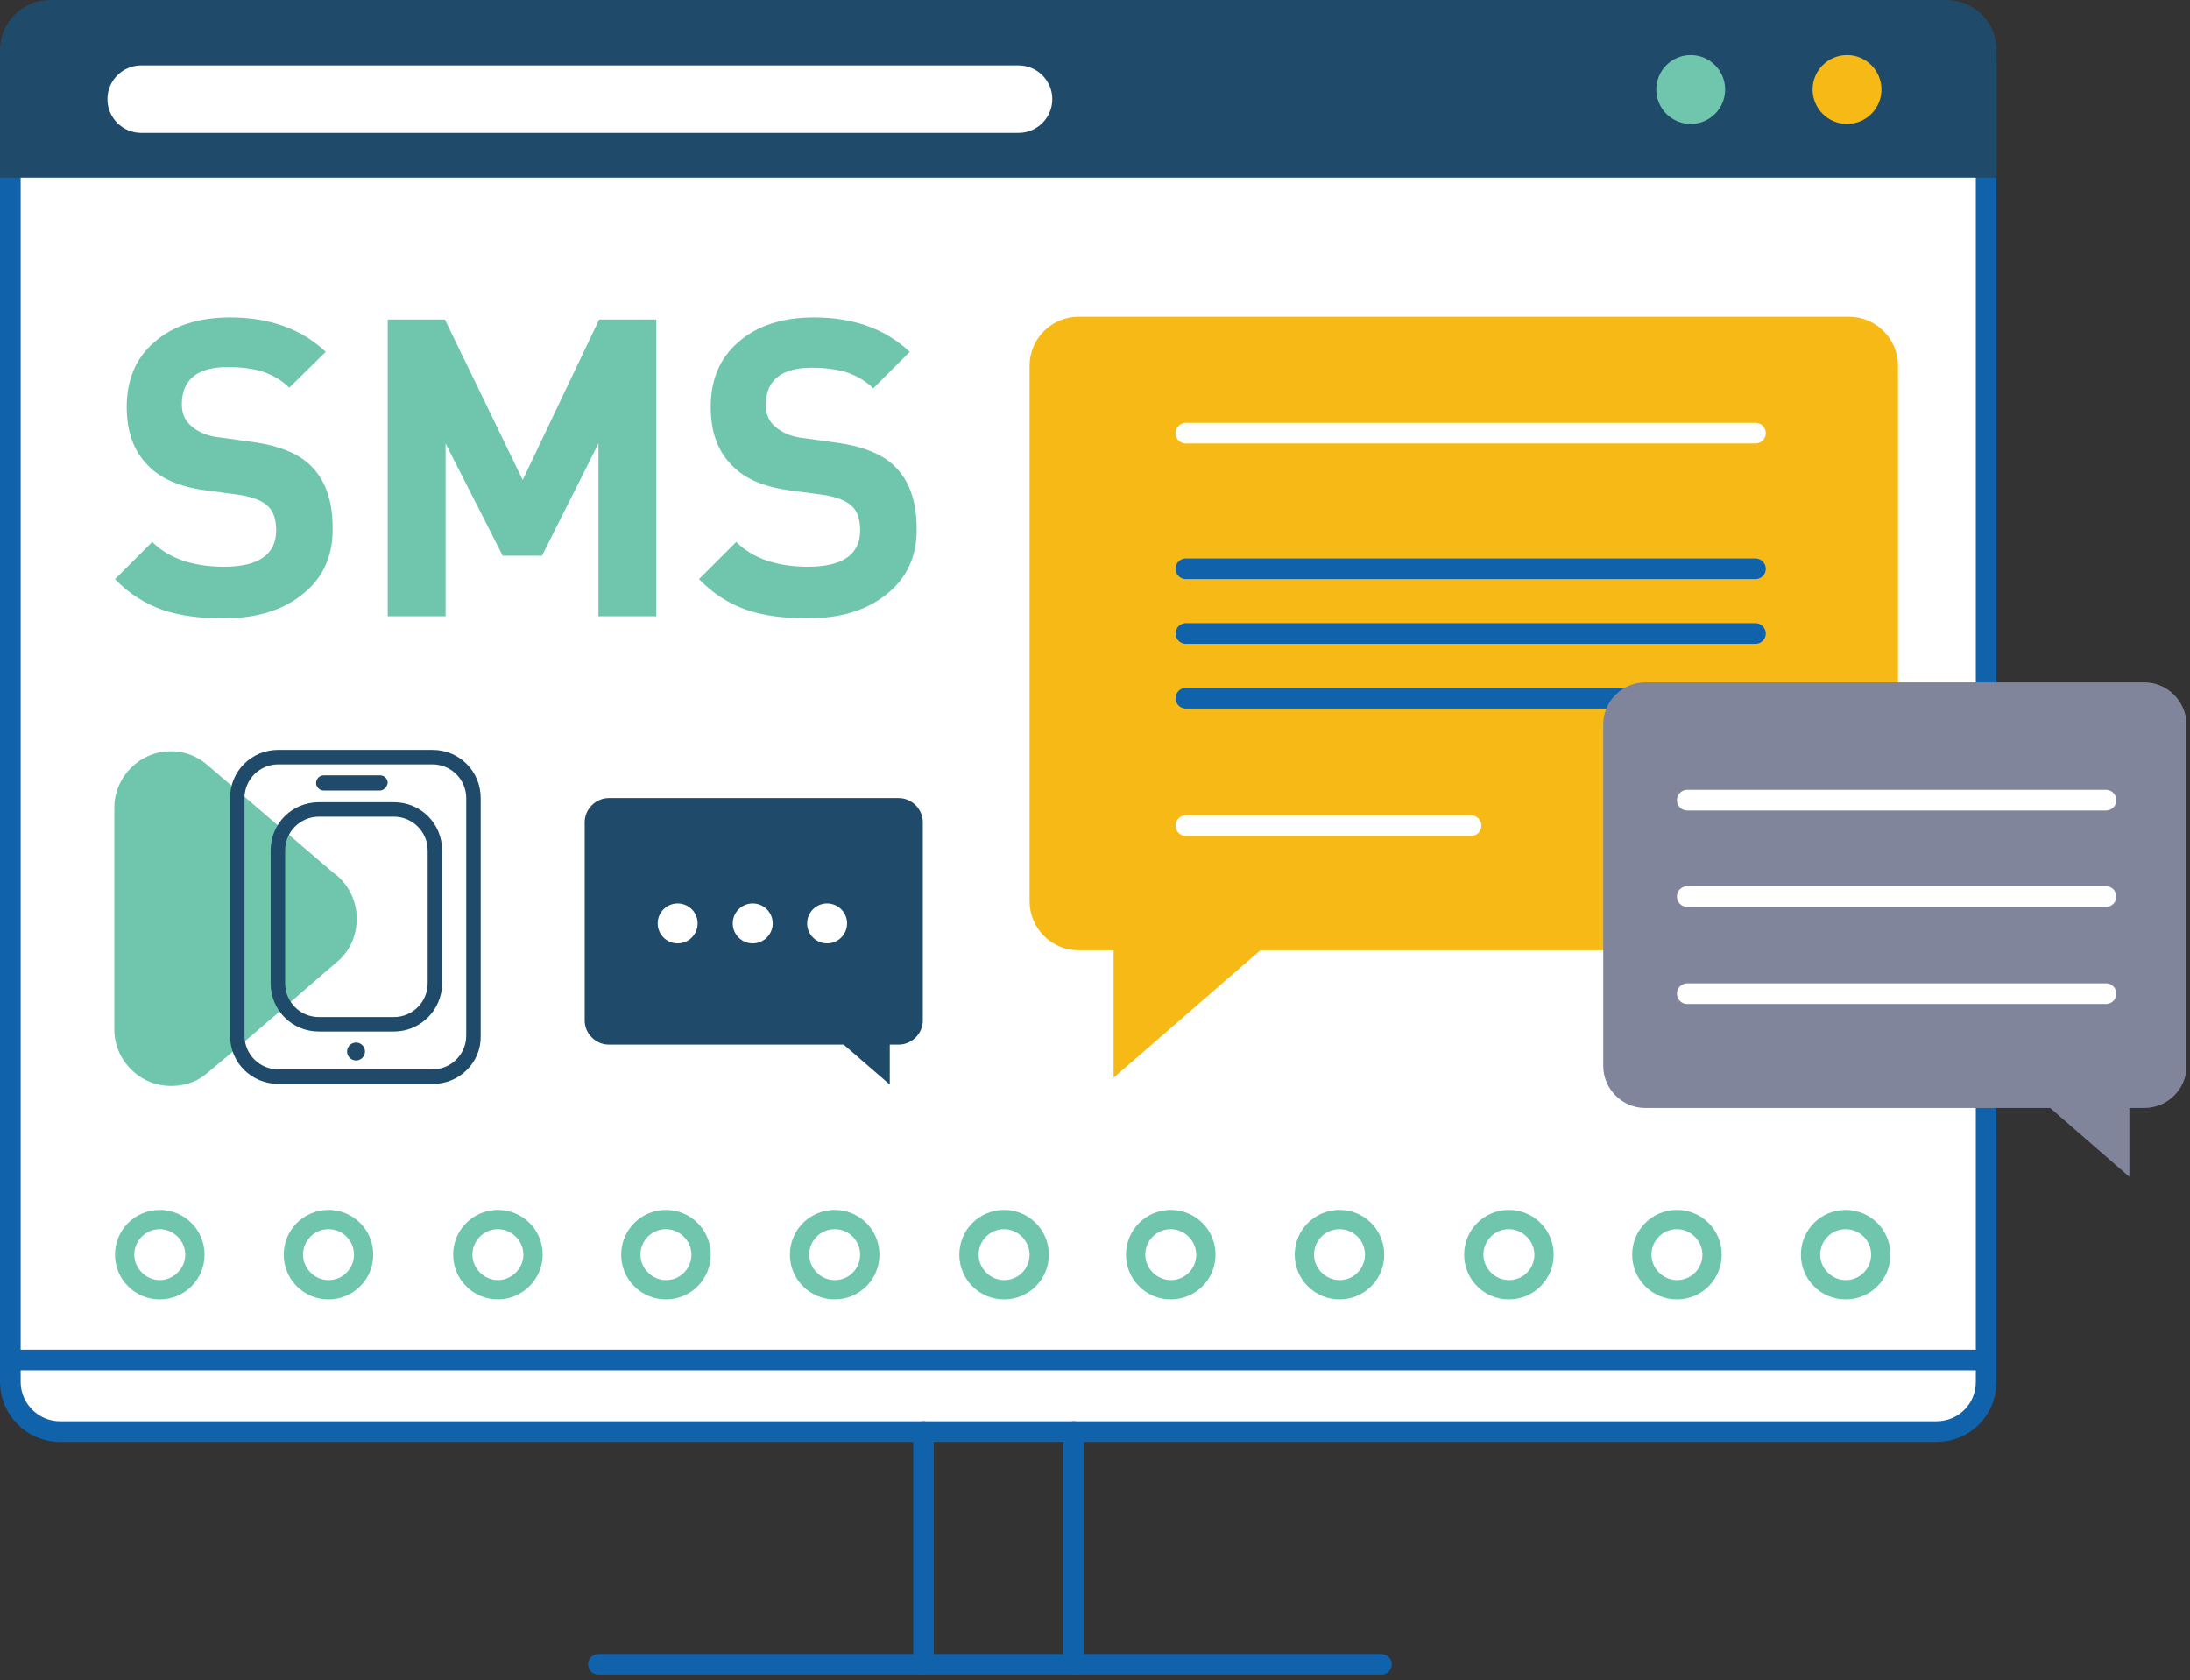 <svg width="318" height="244" viewBox="0 0 318 244" fill="none" xmlns="http://www.w3.org/2000/svg">
<rect x="0" y="0" width="318" height="244" fill="#333333" stroke="none"/>
<g clip-path="url(#clip0)">
<path d="M281.2 207.9H8.7C4.7 207.9 1.5 204.6 1.5 200.7V8.9C1.5 4.9 4.8 1.7 8.7 1.7H281.2C285.2 1.7 288.4 5 288.4 8.9V200.7C288.4 204.7 285.2 207.9 281.2 207.9Z" fill="white" stroke="#1062AA" stroke-width="3" stroke-miterlimit="10" stroke-linecap="round" stroke-linejoin="round"/>
<path d="M290 25.8H0V7.2C0 3.3 3.3 0 7.2 0H282.7C286.7 0 289.9 3.3 289.9 7.2V25.8H290Z" fill="#1F4A6A"/>
<path d="M155.9 207.9V241.7" stroke="#1062AA" stroke-width="3" stroke-miterlimit="10" stroke-linecap="round" stroke-linejoin="round"/>
<path d="M134.1 207.9V241.7" stroke="#1062AA" stroke-width="3" stroke-miterlimit="10" stroke-linecap="round" stroke-linejoin="round"/>
<path d="M86.9 241.7H200.6" stroke="#1062AA" stroke-width="3" stroke-miterlimit="10" stroke-linecap="round" stroke-linejoin="round"/>
<path d="M147.9 19.3H20.5C17.8 19.3 15.6 17.1 15.6 14.4C15.6 11.7 17.8 9.5 20.5 9.5H147.9C150.6 9.5 152.8 11.7 152.8 14.4C152.8 17.1 150.6 19.3 147.9 19.3Z" fill="white"/>
<path d="M268.2 18C270.961 18 273.2 15.761 273.2 13C273.2 10.239 270.961 8 268.2 8C265.439 8 263.2 10.239 263.2 13C263.2 15.761 265.439 18 268.2 18Z" fill="#F7B916"/>
<path d="M245.5 18C248.261 18 250.5 15.761 250.5 13C250.5 10.239 248.261 8 245.5 8C242.739 8 240.5 10.239 240.5 13C240.5 15.761 242.739 18 245.5 18Z" fill="#6FC6AD"/>
<path d="M268.5 46H156.6C152.7 46 149.5 49.2 149.5 53.1V130.9C149.5 134.8 152.7 138 156.6 138H161.7V156.5L183 138H268.5C272.4 138 275.6 134.8 275.6 130.9V53.1C275.6 49.2 272.4 46 268.5 46Z" fill="#F7B916"/>
<path d="M130.5 115.9H88.4C86.5 115.9 84.9 117.5 84.9 119.4V148.2C84.9 150.1 86.5 151.7 88.4 151.7H122.5L129.2 157.5V151.7H130.5C132.4 151.7 134 150.1 134 148.2V119.4C134 117.5 132.4 115.9 130.5 115.9Z" fill="#1F4A6A"/>
<path d="M23.2 188.7C19.6 188.7 16.7 185.8 16.7 182.2C16.7 178.6 19.6 175.7 23.2 175.7C26.8 175.7 29.7 178.6 29.7 182.2C29.7 185.8 26.8 188.7 23.2 188.7ZM23.2 178.5C21.1 178.5 19.5 180.2 19.5 182.2C19.5 184.2 21.2 185.9 23.2 185.9C25.2 185.9 26.9 184.2 26.9 182.2C26.9 180.2 25.2 178.5 23.2 178.5Z" fill="#6FC6AD"/>
<path d="M47.7 188.7C44.1 188.7 41.2 185.8 41.2 182.2C41.2 178.6 44.1 175.7 47.7 175.7C51.3 175.7 54.2 178.6 54.2 182.2C54.2 185.8 51.3 188.7 47.7 188.7ZM47.7 178.5C45.6 178.5 44 180.2 44 182.2C44 184.2 45.7 185.9 47.7 185.9C49.8 185.9 51.4 184.2 51.4 182.2C51.4 180.2 49.8 178.5 47.7 178.5Z" fill="#6FC6AD"/>
<path d="M72.3 188.7C68.7 188.7 65.8 185.8 65.8 182.2C65.8 178.6 68.7 175.7 72.3 175.7C75.9 175.7 78.8 178.6 78.8 182.2C78.8 185.8 75.8 188.7 72.3 188.7ZM72.3 178.5C70.2 178.5 68.6 180.2 68.6 182.2C68.6 184.2 70.3 185.9 72.3 185.9C74.3 185.9 76 184.2 76 182.2C76 180.2 74.3 178.5 72.3 178.5Z" fill="#6FC6AD"/>
<path d="M96.7 188.7C93.1 188.7 90.2 185.8 90.2 182.2C90.2 178.6 93.1 175.7 96.7 175.7C100.3 175.7 103.2 178.6 103.2 182.2C103.2 185.8 100.3 188.7 96.7 188.7ZM96.7 178.5C94.6 178.5 93 180.2 93 182.2C93 184.2 94.7 185.9 96.7 185.9C98.8 185.9 100.4 184.2 100.4 182.2C100.4 180.2 98.7 178.5 96.7 178.5Z" fill="#6FC6AD"/>
<path d="M121.2 188.7C117.6 188.7 114.7 185.8 114.7 182.2C114.7 178.6 117.6 175.7 121.2 175.7C124.8 175.7 127.7 178.6 127.7 182.2C127.7 185.8 124.8 188.7 121.2 188.7ZM121.2 178.5C119.1 178.5 117.5 180.2 117.5 182.2C117.5 184.2 119.2 185.9 121.2 185.9C123.3 185.9 124.9 184.2 124.9 182.2C124.9 180.2 123.3 178.5 121.2 178.5Z" fill="#6FC6AD"/>
<path d="M145.8 188.7C142.2 188.7 139.3 185.8 139.3 182.2C139.3 178.6 142.2 175.7 145.8 175.7C149.4 175.7 152.3 178.6 152.3 182.2C152.3 185.8 149.4 188.7 145.8 188.7ZM145.8 178.5C143.7 178.5 142.1 180.2 142.1 182.2C142.1 184.2 143.8 185.9 145.8 185.9C147.9 185.9 149.5 184.2 149.5 182.2C149.5 180.2 147.8 178.5 145.8 178.5Z" fill="#6FC6AD"/>
<path d="M170 188.7C166.4 188.7 163.5 185.8 163.5 182.2C163.5 178.6 166.4 175.7 170 175.7C173.6 175.7 176.5 178.6 176.5 182.2C176.5 185.8 173.6 188.7 170 188.7ZM170 178.5C167.9 178.5 166.3 180.2 166.3 182.2C166.3 184.2 168 185.9 170 185.9C172.1 185.9 173.7 184.2 173.7 182.2C173.7 180.2 172 178.5 170 178.5Z" fill="#6FC6AD"/>
<path d="M194.5 188.7C190.9 188.7 188 185.8 188 182.2C188 178.6 190.9 175.7 194.5 175.7C198.1 175.7 201 178.6 201 182.2C201 185.8 198.1 188.7 194.5 188.7ZM194.5 178.5C192.4 178.5 190.8 180.2 190.8 182.2C190.8 184.2 192.5 185.9 194.5 185.9C196.6 185.9 198.2 184.2 198.2 182.2C198.2 180.2 196.6 178.5 194.5 178.5Z" fill="#6FC6AD"/>
<path d="M219.1 188.7C215.5 188.7 212.6 185.8 212.6 182.2C212.6 178.6 215.5 175.7 219.1 175.7C222.7 175.7 225.6 178.6 225.6 182.2C225.6 185.8 222.7 188.7 219.1 188.7ZM219.1 178.5C217 178.5 215.4 180.2 215.4 182.2C215.4 184.2 217.1 185.9 219.1 185.9C221.2 185.9 222.8 184.2 222.8 182.2C222.8 180.2 221.1 178.5 219.1 178.5Z" fill="#6FC6AD"/>
<path d="M243.5 188.7C239.9 188.7 237 185.8 237 182.2C237 178.6 239.9 175.7 243.5 175.7C247.1 175.7 250 178.6 250 182.2C250 185.8 247.1 188.7 243.5 188.7ZM243.5 178.5C241.4 178.5 239.8 180.2 239.8 182.2C239.8 184.2 241.5 185.9 243.5 185.9C245.6 185.9 247.2 184.2 247.2 182.2C247.2 180.2 245.5 178.5 243.5 178.5Z" fill="#6FC6AD"/>
<path d="M268 188.7C264.4 188.7 261.5 185.8 261.5 182.2C261.5 178.6 264.4 175.7 268 175.7C271.6 175.7 274.5 178.6 274.5 182.2C274.5 185.8 271.6 188.7 268 188.7ZM268 178.5C265.9 178.5 264.3 180.2 264.3 182.2C264.3 184.2 266 185.9 268 185.9C270.1 185.9 271.7 184.2 271.7 182.2C271.7 180.2 270.1 178.5 268 178.5Z" fill="#6FC6AD"/>
<path d="M43.8 86.4C40.9 88.7 37.1 89.8 32.4 89.8C29 89.8 26.1 89.4 23.7 88.6C21.1 87.7 18.7 86.2 16.7 84.1L22.1 78.7C23.4 80 25 80.9 26.8 81.5C28.5 82 30.3 82.3 32.5 82.3C37.6 82.3 40.1 80.5 40.1 77C40.1 75.4 39.7 74.2 38.8 73.4C38 72.7 36.7 72.2 35 71.9L29.8 71.2C26.1 70.7 23.3 69.5 21.5 67.6C19.4 65.5 18.4 62.7 18.4 59.1C18.4 55.2 19.7 52 22.4 49.7C25.1 47.3 28.8 46.1 33.4 46.1C39.2 46.1 43.8 47.8 47.3 51.1L42 56.3C40.8 55.1 39.3 54.3 37.6 53.8C36.3 53.5 34.9 53.3 33.1 53.3C28.7 53.3 26.4 55.1 26.4 58.7C26.4 60 26.8 61 27.7 61.8C28.7 62.7 30 63.3 31.7 63.5L36.8 64.2C40.4 64.7 43.2 65.8 45 67.5C47.2 69.6 48.3 72.6 48.3 76.6C48.4 80.8 46.8 84.1 43.8 86.4Z" fill="#6FC6AD"/>
<path d="M86.9 89.5V64.4L78.7 80.7H73L64.7 64.4V89.5H56.3V46.4H64.6L75.9 69.7L87 46.4H95.3V89.5H86.9Z" fill="#6FC6AD"/>
<path d="M128.6 86.4C125.7 88.7 121.9 89.8 117.2 89.8C113.8 89.8 110.9 89.4 108.5 88.6C105.9 87.7 103.5 86.2 101.5 84.1L106.9 78.7C108.2 80 109.8 80.9 111.6 81.5C113.3 82 115.1 82.3 117.3 82.3C122.4 82.3 124.9 80.5 124.9 77C124.9 75.4 124.5 74.2 123.6 73.4C122.8 72.7 121.5 72.2 119.8 71.9L114.6 71.2C110.9 70.7 108.1 69.5 106.3 67.6C104.2 65.5 103.2 62.7 103.2 59.1C103.2 55.2 104.5 52 107.2 49.7C109.9 47.3 113.6 46.1 118.2 46.1C124 46.1 128.6 47.8 132.1 51.1L126.8 56.4C125.6 55.2 124.1 54.4 122.4 53.9C121.1 53.6 119.7 53.4 117.9 53.4C113.5 53.4 111.2 55.2 111.2 58.8C111.2 60.1 111.6 61.1 112.5 61.9C113.5 62.8 114.8 63.4 116.5 63.6L121.6 64.3C125.2 64.8 128 65.9 129.8 67.6C132 69.7 133.1 72.7 133.1 76.7C133.2 80.8 131.6 84.1 128.6 86.4Z" fill="#6FC6AD"/>
<path d="M28.8 110.2L29.2 110.4C27.9 109.6 26.5 109.1 24.9 109.1C20.4 109.1 16.7 112.8 16.7 117.3V149.5C16.7 154 20.4 157.7 24.9 157.7C26.2 157.7 27.4 157.4 28.5 156.9C28.5 156.9 29.3 156.5 30 155.9C34.4 152.3 48.8 139.8 48.8 139.8C50.7 138.3 51.8 136 51.8 133.4C51.8 130.7 50.5 128.3 48.5 126.8L48.7 127L30 111C28.6 109.8 26.8 109.1 24.8 109.1C20.3 109.1 16.6 112.8 16.6 117.3V149.5C16.6 154 20.3 157.7 24.8 157.7C26.7 157.7 28.5 157 29.9 155.9" fill="#6FC6AD"/>
<path d="M62.9 157.4H40.4C36.5 157.4 33.4 154.3 33.4 150.4V115.9C33.4 112 36.5 108.9 40.4 108.9H62.8C66.7 108.9 69.8 112 69.8 115.9V150.4C69.9 154.3 66.7 157.4 62.9 157.4ZM40.4 111C37.7 111 35.5 113.2 35.5 115.9V150.4C35.5 153.1 37.7 155.3 40.4 155.3H62.8C65.5 155.3 67.7 153.1 67.7 150.4V115.9C67.7 113.2 65.5 111 62.8 111H40.4Z" fill="#1F4A6A"/>
<path d="M57.2 149.8H46.3C42.4 149.8 39.3 146.7 39.3 142.8V123.5C39.3 119.6 42.4 116.5 46.3 116.5H57.2C61.1 116.5 64.2 119.6 64.2 123.5V142.8C64.2 146.7 61 149.8 57.2 149.8ZM46.3 118.6C43.6 118.6 41.4 120.8 41.4 123.5V142.8C41.4 145.5 43.6 147.7 46.3 147.7H57.2C59.9 147.7 62.1 145.5 62.1 142.8V123.5C62.1 120.8 59.9 118.6 57.2 118.6H46.3Z" fill="#1F4A6A"/>
<path d="M55.2 114.8H47C46.4 114.8 45.9 114.3 45.9 113.7C45.9 113.1 46.4 112.6 47 112.6H55.2C55.8 112.6 56.3 113.1 56.3 113.7C56.2 114.3 55.7 114.8 55.2 114.8Z" fill="#1F4A6A"/>
<path d="M51.7 154C52.418 154 53 153.418 53 152.7C53 151.982 52.418 151.4 51.7 151.4C50.982 151.4 50.4 151.982 50.4 152.7C50.4 153.418 50.982 154 51.7 154Z" fill="#1F4A6A"/>
<path d="M98.4 137C100.002 137 101.3 135.702 101.3 134.1C101.3 132.498 100.002 131.2 98.4 131.2C96.798 131.2 95.5 132.498 95.5 134.1C95.5 135.702 96.798 137 98.4 137Z" fill="white"/>
<path d="M109.3 137C110.902 137 112.2 135.702 112.2 134.1C112.2 132.498 110.902 131.2 109.3 131.2C107.698 131.2 106.4 132.498 106.4 134.1C106.4 135.702 107.698 137 109.3 137Z" fill="white"/>
<path d="M120.1 137C121.702 137 123 135.702 123 134.1C123 132.498 121.702 131.2 120.1 131.2C118.498 131.2 117.2 132.498 117.2 134.1C117.2 135.702 118.498 137 120.1 137Z" fill="white"/>
<path d="M172.2 62.9H254.9" stroke="white" stroke-width="3" stroke-miterlimit="10" stroke-linecap="round" stroke-linejoin="round"/>
<path d="M172.2 119.9H213.6" stroke="white" stroke-width="3" stroke-miterlimit="10" stroke-linecap="round" stroke-linejoin="round"/>
<path d="M172.2 82.6H254.9" stroke="#1062AA" stroke-width="3" stroke-miterlimit="10" stroke-linecap="round" stroke-linejoin="round"/>
<path d="M172.2 92H254.9" stroke="#1062AA" stroke-width="3" stroke-miterlimit="10" stroke-linecap="round" stroke-linejoin="round"/>
<path d="M172.2 101.4H254.9" stroke="#1062AA" stroke-width="3" stroke-miterlimit="10" stroke-linecap="round" stroke-linejoin="round"/>
<path d="M311.4 99.1H238.9C235.6 99.1 232.8 101.8 232.8 105.2V154.8C232.8 158.1 235.5 160.9 238.9 160.9H297.7L309.2 170.9V160.9H311.4C314.7 160.9 317.5 158.2 317.5 154.8V105.1C317.4 101.8 314.7 99.1 311.4 99.1Z" fill="#81859C"/>
<path d="M245 116.2H305.8" stroke="white" stroke-width="3" stroke-miterlimit="10" stroke-linecap="round" stroke-linejoin="round"/>
<path d="M245 130.2H305.8" stroke="white" stroke-width="3" stroke-miterlimit="10" stroke-linecap="round" stroke-linejoin="round"/>
<path d="M245 144.3H305.8" stroke="white" stroke-width="3" stroke-miterlimit="10" stroke-linecap="round" stroke-linejoin="round"/>
<line x1="1" y1="197.5" x2="288" y2="197.5" stroke="#1062AA" stroke-width="3"/>
</g>
<defs>
<clipPath id="clip0">
<rect width="317.4" height="243.2" fill="white"/>
</clipPath>
</defs>
</svg>
